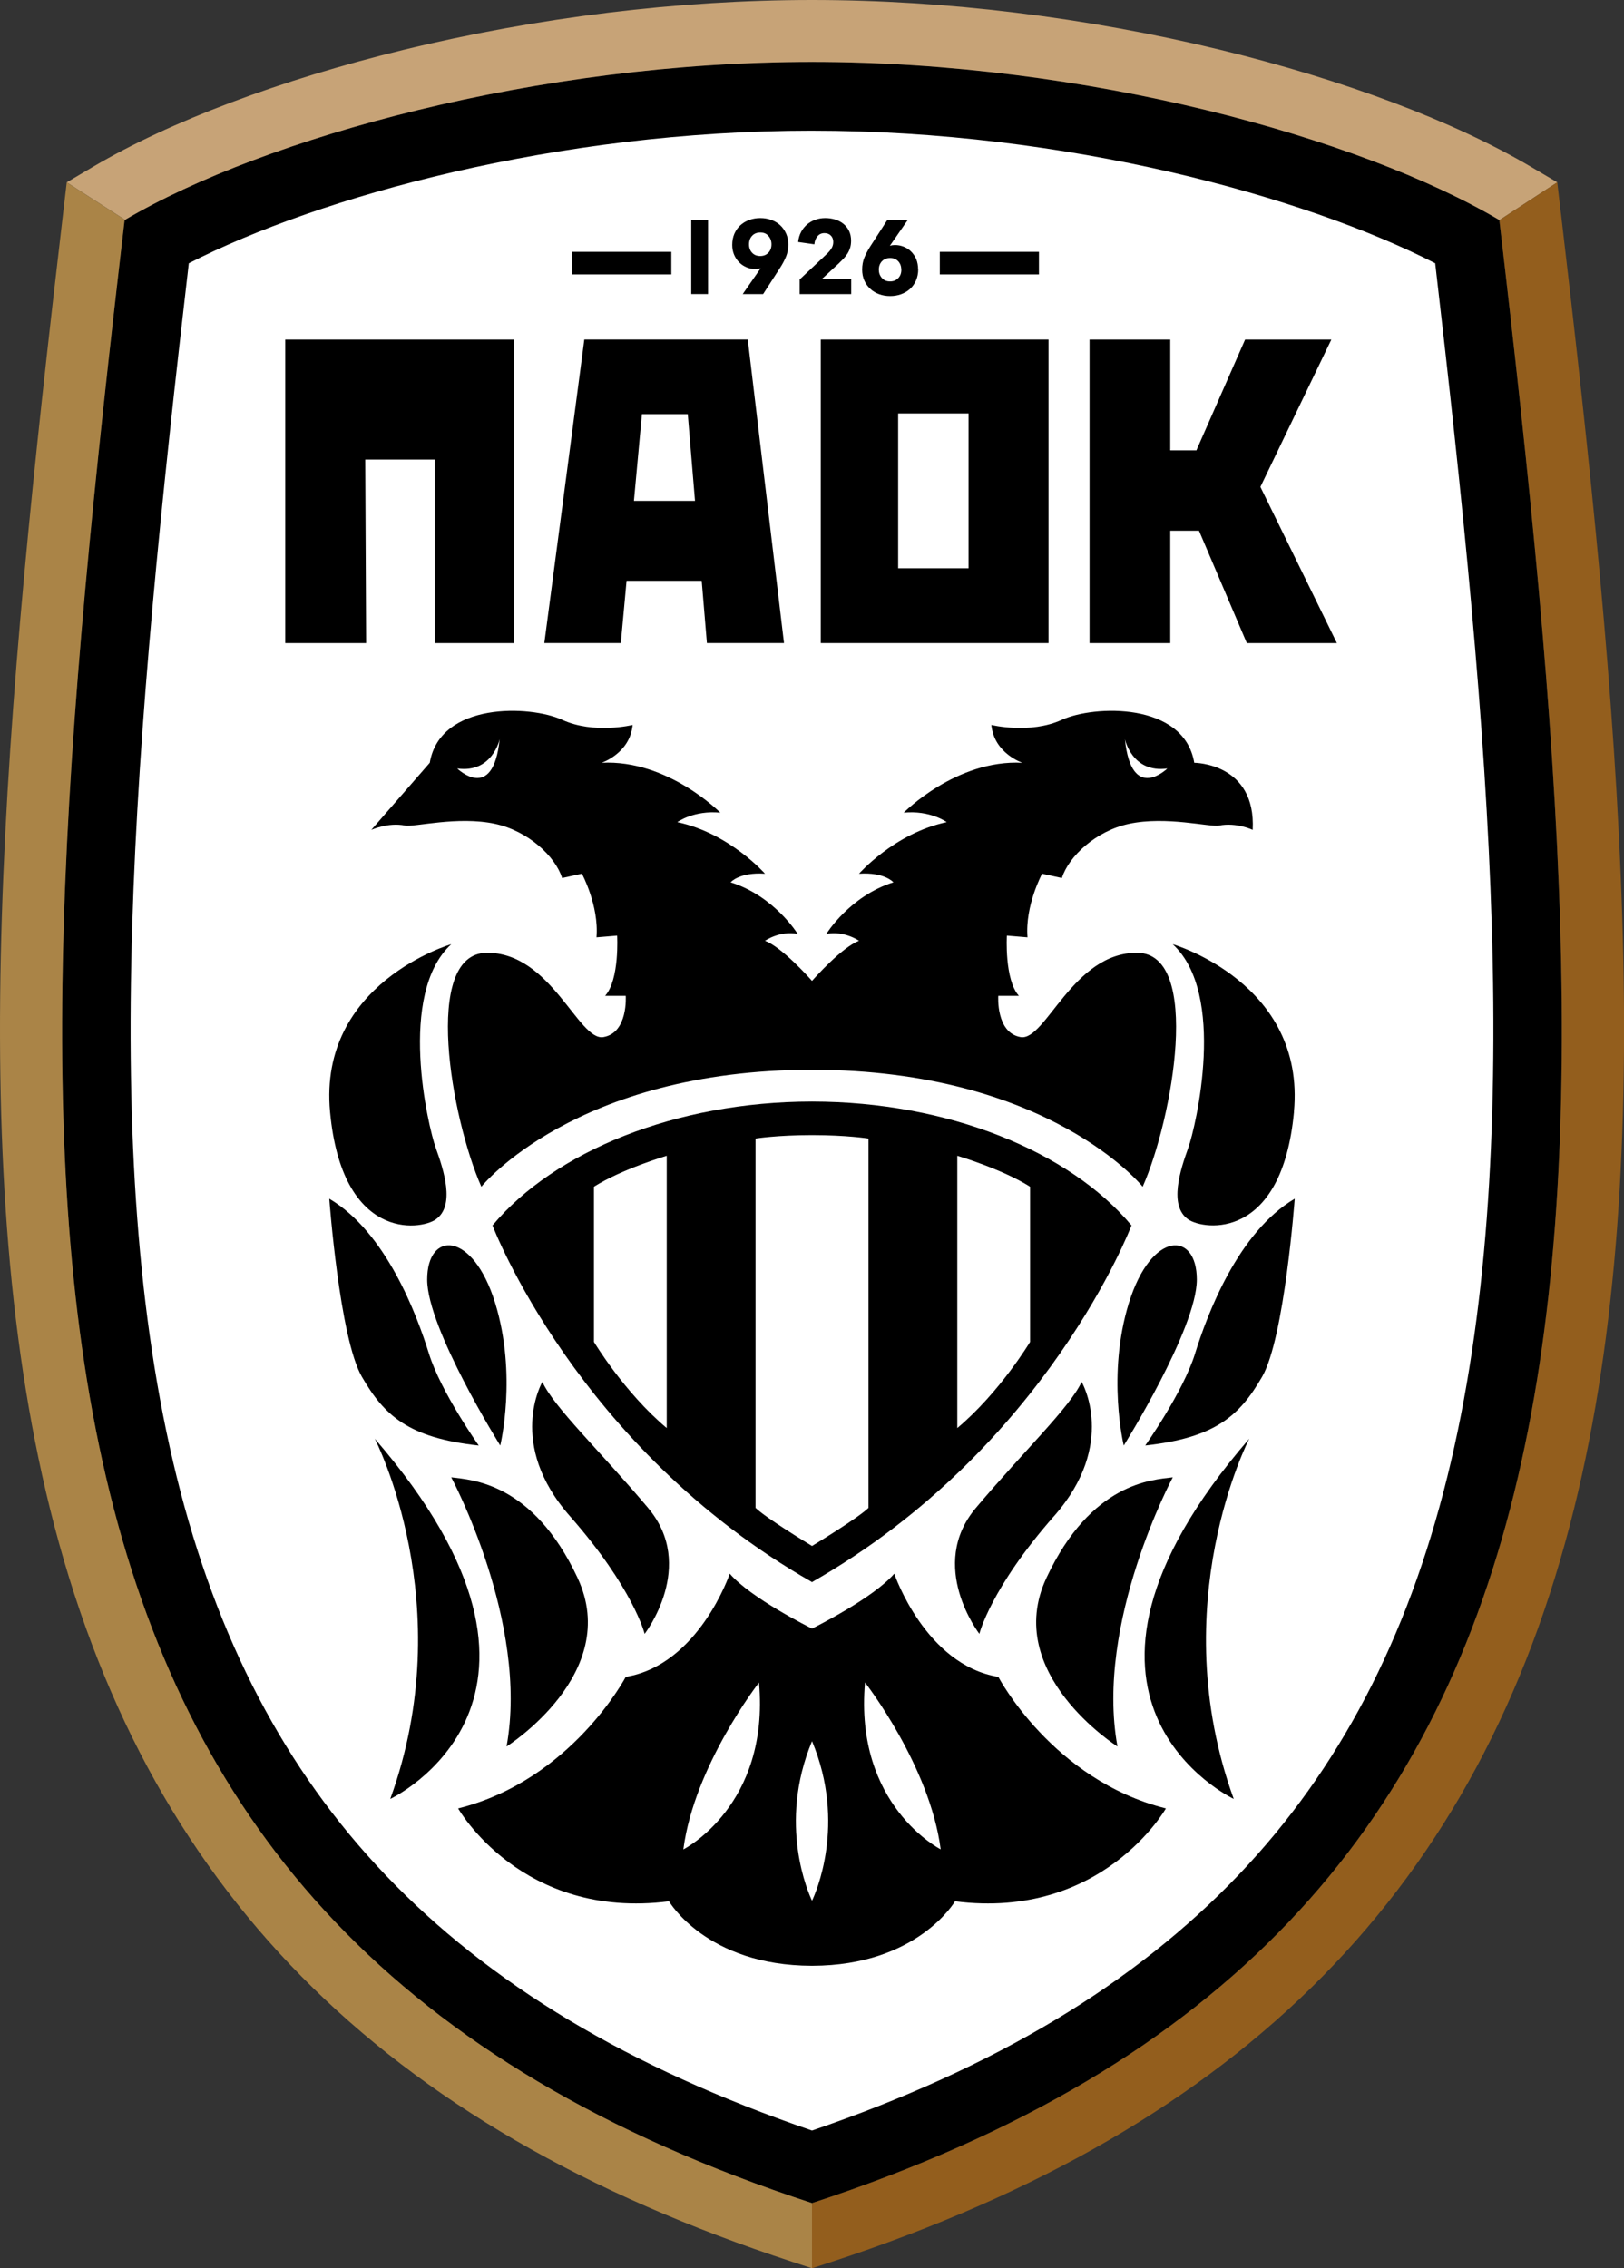 <svg xmlns="http://www.w3.org/2000/svg" xml:space="preserve" overflow="visible" width="200" height="279.23" viewBox="0 0 200 279.23" version="1.1" enable-background="new 0 0 200 279.23">
<rect x="0" y="0" width="200" height="279.23" fill="#333333" stroke="none"/>
<title>PAOK</title>
<path d="M100,266.75c-23.839-7.973-42.05-18.795-55.64-33.058-12.836-13.471-21.571-30.105-26.707-50.854-10.123-40.904-5.316-93.545,1.649-153.13,16.037-8.789,47.295-17.855,80.698-17.855s64.661,9.065,80.696,17.853c6.967,59.585,11.772,112.23,1.65,153.13-5.135,20.748-13.87,37.383-26.706,50.854-13.59,14.27-31.8,25.09-55.64,33.06" fill="#FFF"/>
<path d="M100,16.09c31.386,0,60.719,8.124,76.749,16.318,6.777,58.258,11.316,109.7,1.487,149.41-4.954,20.015-13.347,36.027-25.662,48.95-12.847,13.483-30.065,23.807-52.574,31.509-22.508-7.702-39.727-18.025-52.574-31.509-12.314-12.923-20.708-28.936-25.662-48.95-9.829-39.717-5.289-91.156,1.488-149.41,16.019-8.197,45.352-16.32,76.738-16.32m0-8.468c-33.724,0-67.447,9.313-84.652,19.466-14.821,126.21-18.208,210.46,84.652,244.12,102.86-33.662,99.472-117.91,84.653-244.12-17.2-10.155-50.93-19.468-84.65-19.468"/>
<path d="M159.35,136.88c1.482-15.878-14.926-20.642-14.926-20.642,6.669,6.14,2.858,22.442,1.905,25.088-0.952,2.646-2.435,7.093,0,8.786,1.96,1.34,11.55,2.64,13.03-13.24"/>
<path d="M147.18,166.62c-1.481,4.764-6.139,11.327-6.139,11.327,8.68-0.953,11.644-3.705,14.396-8.469s4.011-21.912,4.011-21.912c-7,4.13-10.79,14.29-12.27,19.05"/>
<path d="M139.03,160.38c-2.753,8.892-0.636,17.572-0.636,17.572s8.998-14.396,8.998-20.43c0-6.03-5.61-6.03-8.36,2.86"/>
<path d="M129.82,186.63c7.834-8.892,3.388-16.514,3.388-16.514-1.481,3.176-6.986,8.363-13.021,15.509-6.033,7.145,0.424,15.507,0.424,15.507s1.38-5.62,9.21-14.51"/>
<path d="M128.87,194.25c-5.505,11.75,8.749,20.748,8.749,20.748-2.788-15.244,6.812-33.133,6.812-33.133-2.54,0.31-10.06,0.63-15.56,12.38"/>
<path d="M151.94,221.46c-8.686-23.924,1.911-44.354,1.911-44.354-27.84,32.17-1.91,44.35-1.91,44.35"/>
<path d="M100,194.76c0.011,0.006,0.021,0.013,0.033,0.02v-0.039c28.954-16.518,39.313-43.887,39.313-43.887-7.675-9.15-22.614-15.23-39.313-15.246v-0.002c-0.011,0-0.022,0.001-0.033,0.001s-0.023-0.001-0.034-0.001v0.002c-16.698,0.016-31.638,6.096-39.312,15.246,0,0,10.359,27.369,39.312,43.887v0.039c0.015,0,0.025-0.01,0.037-0.02m17.89-52.48s5.504,1.623,8.962,3.811v19.107s-3.74,6.227-8.962,10.603v-33.522zm-35.783,33.52c-5.222-4.376-8.962-10.603-8.962-10.603v-19.107c3.458-2.188,8.962-3.811,8.962-3.811v33.518zm10.939-35.64s2.633-0.421,6.954-0.424c4.321,0.003,6.954,0.424,6.954,0.424v45.466c-1.332,1.28-6.609,4.481-6.954,4.69-0.344-0.209-5.622-3.41-6.954-4.69v-45.469z"/>
<path d="M122.94,206.43c-8.997-1.481-12.809-12.702-12.809-12.702-2.582,2.995-9.781,6.585-10.13,6.758-0.349-0.173-7.547-3.763-10.129-6.758,0,0-3.811,11.221-12.808,12.702,0,0-6.669,12.703-20.642,16.196,0,0,7.798,13.762,25.97,11.433,0,0,4.607,7.91,17.577,7.938v0.002c0.012,0,0.021-0.001,0.033-0.001s0.021,0.001,0.033,0.001v-0.002c12.971-0.027,17.577-7.938,17.577-7.938,18.172,2.329,25.971-11.433,25.971-11.433-13.97-3.5-20.64-16.2-20.64-16.2m-38.786,21.24c1.341-10.304,9.316-20.536,9.316-20.536,1.341,15.17-9.316,20.54-9.316,20.54m15.846,6.32c-0.387-0.809-4.275-9.404,0-19.644,4.28,10.23,0.39,18.83,0,19.64m6.53-26.86s7.975,10.232,9.316,20.536c0,0-10.66-5.37-9.32-20.54"/>
<path d="M53.668,150.11c2.435-1.693,0.953-6.14,0-8.786s-4.764-18.948,1.905-25.088c0,0-16.407,4.764-14.926,20.642,1.482,15.89,11.077,14.59,13.021,13.24"/>
<path d="M58.961,177.95s-4.658-6.563-6.14-11.327-5.27-14.926-12.268-19.054c0,0,1.259,17.148,4.011,21.912,2.752,4.77,5.716,7.52,14.397,8.47"/>
<path d="M52.609,157.52c0,6.034,8.998,20.431,8.998,20.431s2.118-8.681-0.635-17.573c-2.752-8.89-8.363-8.89-8.363-2.86"/>
<path d="M79.814,185.63c-6.034-7.146-11.539-12.333-13.021-15.509,0,0-4.446,7.622,3.387,16.514,7.834,8.892,9.21,14.502,9.21,14.502s6.458-8.36,0.424-15.5"/>
<path d="M71.134,194.25c-5.504-11.75-13.021-12.068-15.561-12.385,0,0,9.6,17.889,6.811,33.133,0,0.01,14.255-8.99,8.75-20.74"/>
<path d="M46.152,177.1s10.598,20.431,1.912,44.354c-0.001,0.01,25.928-12.17-1.912-44.35"/>
<path d="M49.857,101.63c1.125,0.225,6.508-1.204,11.115-0.211,4.062,0.874,7.413,3.99,8.257,6.669l2.435-0.53s2.117,3.917,1.799,7.833l2.541-0.211s0.318,5.398-1.481,7.41h2.54s0.318,4.552-2.752,5.081-6.457-10.479-14.397-10.374c-7.939,0.106-4.34,20.431-0.634,28.793,0,0,11.53-14.385,40.721-14.396,29.192,0.012,40.722,14.396,40.722,14.396,3.705-8.362,7.304-28.687-0.635-28.793s-11.326,10.903-14.396,10.374c-3.069-0.529-2.753-5.081-2.753-5.081h2.541c-1.8-2.011-1.482-7.41-1.482-7.41l2.541,0.211c-0.317-3.917,1.8-7.833,1.8-7.833l2.435,0.53c0.844-2.679,4.194-5.795,8.257-6.669,4.607-0.992,9.99,0.437,11.114,0.211,2.117-0.423,4.129,0.529,4.129,0.529,0.424-8.257-7.198-8.257-7.198-8.257-1.271-7.515-12.385-7.092-16.302-5.292-3.917,1.799-8.681,0.634-8.681,0.634,0.318,3.494,3.812,4.658,3.812,4.658-8.151-0.423-14.608,6.141-14.608,6.141,3.281-0.318,5.293,1.164,5.293,1.164-6.458,1.376-10.798,6.351-10.798,6.351,3.176-0.211,4.234,1.059,4.234,1.059-5.398,1.693-8.257,6.351-8.257,6.351,2.223-0.423,4.022,0.847,4.022,0.847-2.111,0.805-5.456,4.56-5.79,4.938-0.333-0.378-3.679-4.133-5.789-4.938,0,0,1.799-1.27,4.022-0.847,0,0-2.858-4.658-8.257-6.351,0,0,1.059-1.271,4.235-1.059,0,0-4.341-4.975-10.797-6.351,0,0,2.011-1.482,5.292-1.164,0,0-6.457-6.564-14.608-6.141,0,0,3.493-1.164,3.811-4.658,0,0-4.763,1.165-8.68-0.634-3.917-1.8-15.032-2.223-16.302,5.292l-7.198,8.257c0.03,0,2.041-0.95,4.158-0.53m93.873-7.025s-4.422,4.321-5.226-3.619c0,0.001,0.87,4.223,5.23,3.619m-82.23-3.618c-0.804,7.939-5.226,3.619-5.226,3.619,4.36,0.603,5.226-3.619,5.226-3.619"/>
<polygon points="63.289,79.166,53.546,79.166,53.546,56.575,44.981,56.575,45.088,79.166,35.131,79.166,35.131,41.8,63.289,41.8"/>
<path d="M101.08,79.166h28.052v-37.366h-28.052v37.366zm18.2-9.208h-8.672v-19.058h8.672v19.058z"/>
<path d="M87.058,79.165h9.494l-4.462-37.366h-20.129l-4.925,37.366h9.422l0.706-7.665h9.253l0.641,7.665zm-8.987-17.508l0.983-10.672h5.646l0.892,10.672h-7.521z"/>
<polygon points="153.55,79.166,164.64,79.166,155.22,59.94,163.96,41.8,153.34,41.8,147.34,55.44,144.12,55.44,144.12,41.8,134.18,41.8,134.18,79.166,144.12,79.166,144.12,65.335,147.66,65.335"/>
<rect y="27.087" x="85.13" height="9.112" width="2.07"/>
<path d="M97.08,30.099c0,0.54-0.091,1.031-0.272,1.474-0.182,0.442-0.417,0.89-0.707,1.345l-2.118,3.282h-2.514l2.183-3.141,0.025-0.039c-0.091,0.035-0.191,0.06-0.303,0.078-0.112,0.017-0.217,0.025-0.315,0.025-0.388,0-0.756-0.07-1.102-0.212s-0.652-0.344-0.915-0.605c-0.265-0.262-0.475-0.574-0.632-0.939-0.157-0.364-0.235-0.77-0.235-1.216,0-0.515,0.091-0.978,0.271-1.39,0.183-0.412,0.43-0.76,0.744-1.043,0.313-0.283,0.681-0.5,1.102-0.649,0.42-0.15,0.865-0.226,1.336-0.226,0.478,0,0.927,0.075,1.349,0.226,0.42,0.149,0.786,0.366,1.095,0.649s0.554,0.627,0.737,1.031c0.18,0.401,0.271,0.852,0.271,1.35m-2.07-0.026c0-0.395-0.123-0.736-0.368-1.023-0.243-0.288-0.578-0.431-1.001-0.431s-0.762,0.135-1.015,0.406c-0.253,0.27-0.38,0.624-0.38,1.062,0,0.413,0.125,0.753,0.374,1.023,0.25,0.27,0.581,0.406,0.996,0.406,0.416,0,0.751-0.133,1.008-0.399s0.386-0.615,0.386-1.044"/>
<path d="M98.481,36.2v-1.798l3.42-3.213c0.217-0.214,0.39-0.433,0.521-0.656,0.132-0.222,0.197-0.47,0.197-0.744,0-0.326-0.099-0.589-0.297-0.791-0.197-0.201-0.463-0.302-0.793-0.302-0.347,0-0.63,0.127-0.85,0.38-0.219,0.253-0.349,0.585-0.39,0.998l-1.996-0.283c0.049-0.463,0.171-0.876,0.365-1.238s0.44-0.67,0.738-0.925c0.297-0.255,0.639-0.449,1.022-0.583,0.385-0.134,0.791-0.202,1.221-0.202,0.405,0,0.798,0.056,1.178,0.167,0.381,0.112,0.719,0.283,1.018,0.516,0.297,0.232,0.534,0.523,0.713,0.875,0.176,0.352,0.265,0.764,0.265,1.235,0,0.326-0.041,0.621-0.123,0.882-0.083,0.262-0.196,0.505-0.341,0.728s-0.311,0.431-0.496,0.624-0.378,0.385-0.576,0.573l-2.033,1.879h3.583v1.878h-6.349z"/>
<path d="M113.08,33.136c0,0.515-0.092,0.979-0.271,1.391-0.183,0.412-0.43,0.759-0.742,1.042-0.314,0.284-0.682,0.5-1.102,0.651-0.421,0.15-0.866,0.225-1.337,0.225-0.479,0-0.926-0.075-1.343-0.225-0.416-0.151-0.782-0.367-1.095-0.651-0.313-0.283-0.561-0.626-0.743-1.029-0.181-0.403-0.271-0.854-0.271-1.352,0-0.541,0.091-1.032,0.271-1.474,0.184-0.442,0.418-0.891,0.705-1.345l2.119-3.282h2.515l-2.158,3.115-0.037,0.064c0.083-0.035,0.182-0.06,0.297-0.078,0.116-0.017,0.223-0.025,0.321-0.025,0.38,0,0.746,0.07,1.096,0.212s0.655,0.344,0.915,0.605c0.261,0.262,0.469,0.575,0.625,0.94,0.14,0.365,0.22,0.771,0.22,1.216m-2.07,0.052c0-0.412-0.124-0.752-0.373-1.023-0.25-0.27-0.581-0.405-0.996-0.405-0.416,0-0.752,0.133-1.009,0.398-0.257,0.267-0.386,0.614-0.386,1.043,0,0.395,0.124,0.734,0.373,1.017,0.249,0.284,0.585,0.425,1.009,0.425,0.415,0,0.749-0.134,1.003-0.4,0.26-0.265,0.39-0.618,0.39-1.055"/>
<line y2="32.392" x1="115.74" x2="127.95" stroke="#000" stroke-miterlimit="10" y1="32.392" stroke-width="2.782" fill="none"/>
<line y2="32.392" x1="70.468" x2="82.677" stroke="#000" stroke-miterlimit="10" y1="32.392" stroke-width="2.782" fill="none"/>
<path d="M100,7.622c33.724,0,67.448,9.313,84.653,19.466,0.001,0.003,0.001,0.008,0.001,0.012l7.128-4.655-3.256-1.921c-9.467-5.586-23.035-10.694-38.204-14.382-16.52-4.018-33.92-6.142-50.32-6.142-16.396,0-33.795,2.124-50.321,6.141-15.17,3.688-28.738,8.795-38.205,14.382l-3.255,1.921v0.004l7.174,4.613c17.216-10.142,50.911-19.439,84.607-19.439" fill="#C7A377"/>
<path d="M15.348,27.087c0.014-0.008,0.03-0.017,0.044-0.025l-7.173-4.613-0.44,3.749c-7.237,61.628-12.355,116.16-1.633,159.49,11.542,46.642,40.611,76.119,91.484,92.768l2.37,0.775v-8.02c-102.86-33.67-99.473-117.92-84.652-244.13" fill="#AA8447"/>
<path d="M192.22,26.198l-0.44-3.754-7.128,4.656c14.82,126.21,18.21,210.45-84.65,244.11v8.02l2.371-0.775c50.872-16.648,79.941-46.126,91.484-92.768,10.73-43.33,5.61-97.864-1.63-159.49" fill="#935E1D"/>
</svg>
